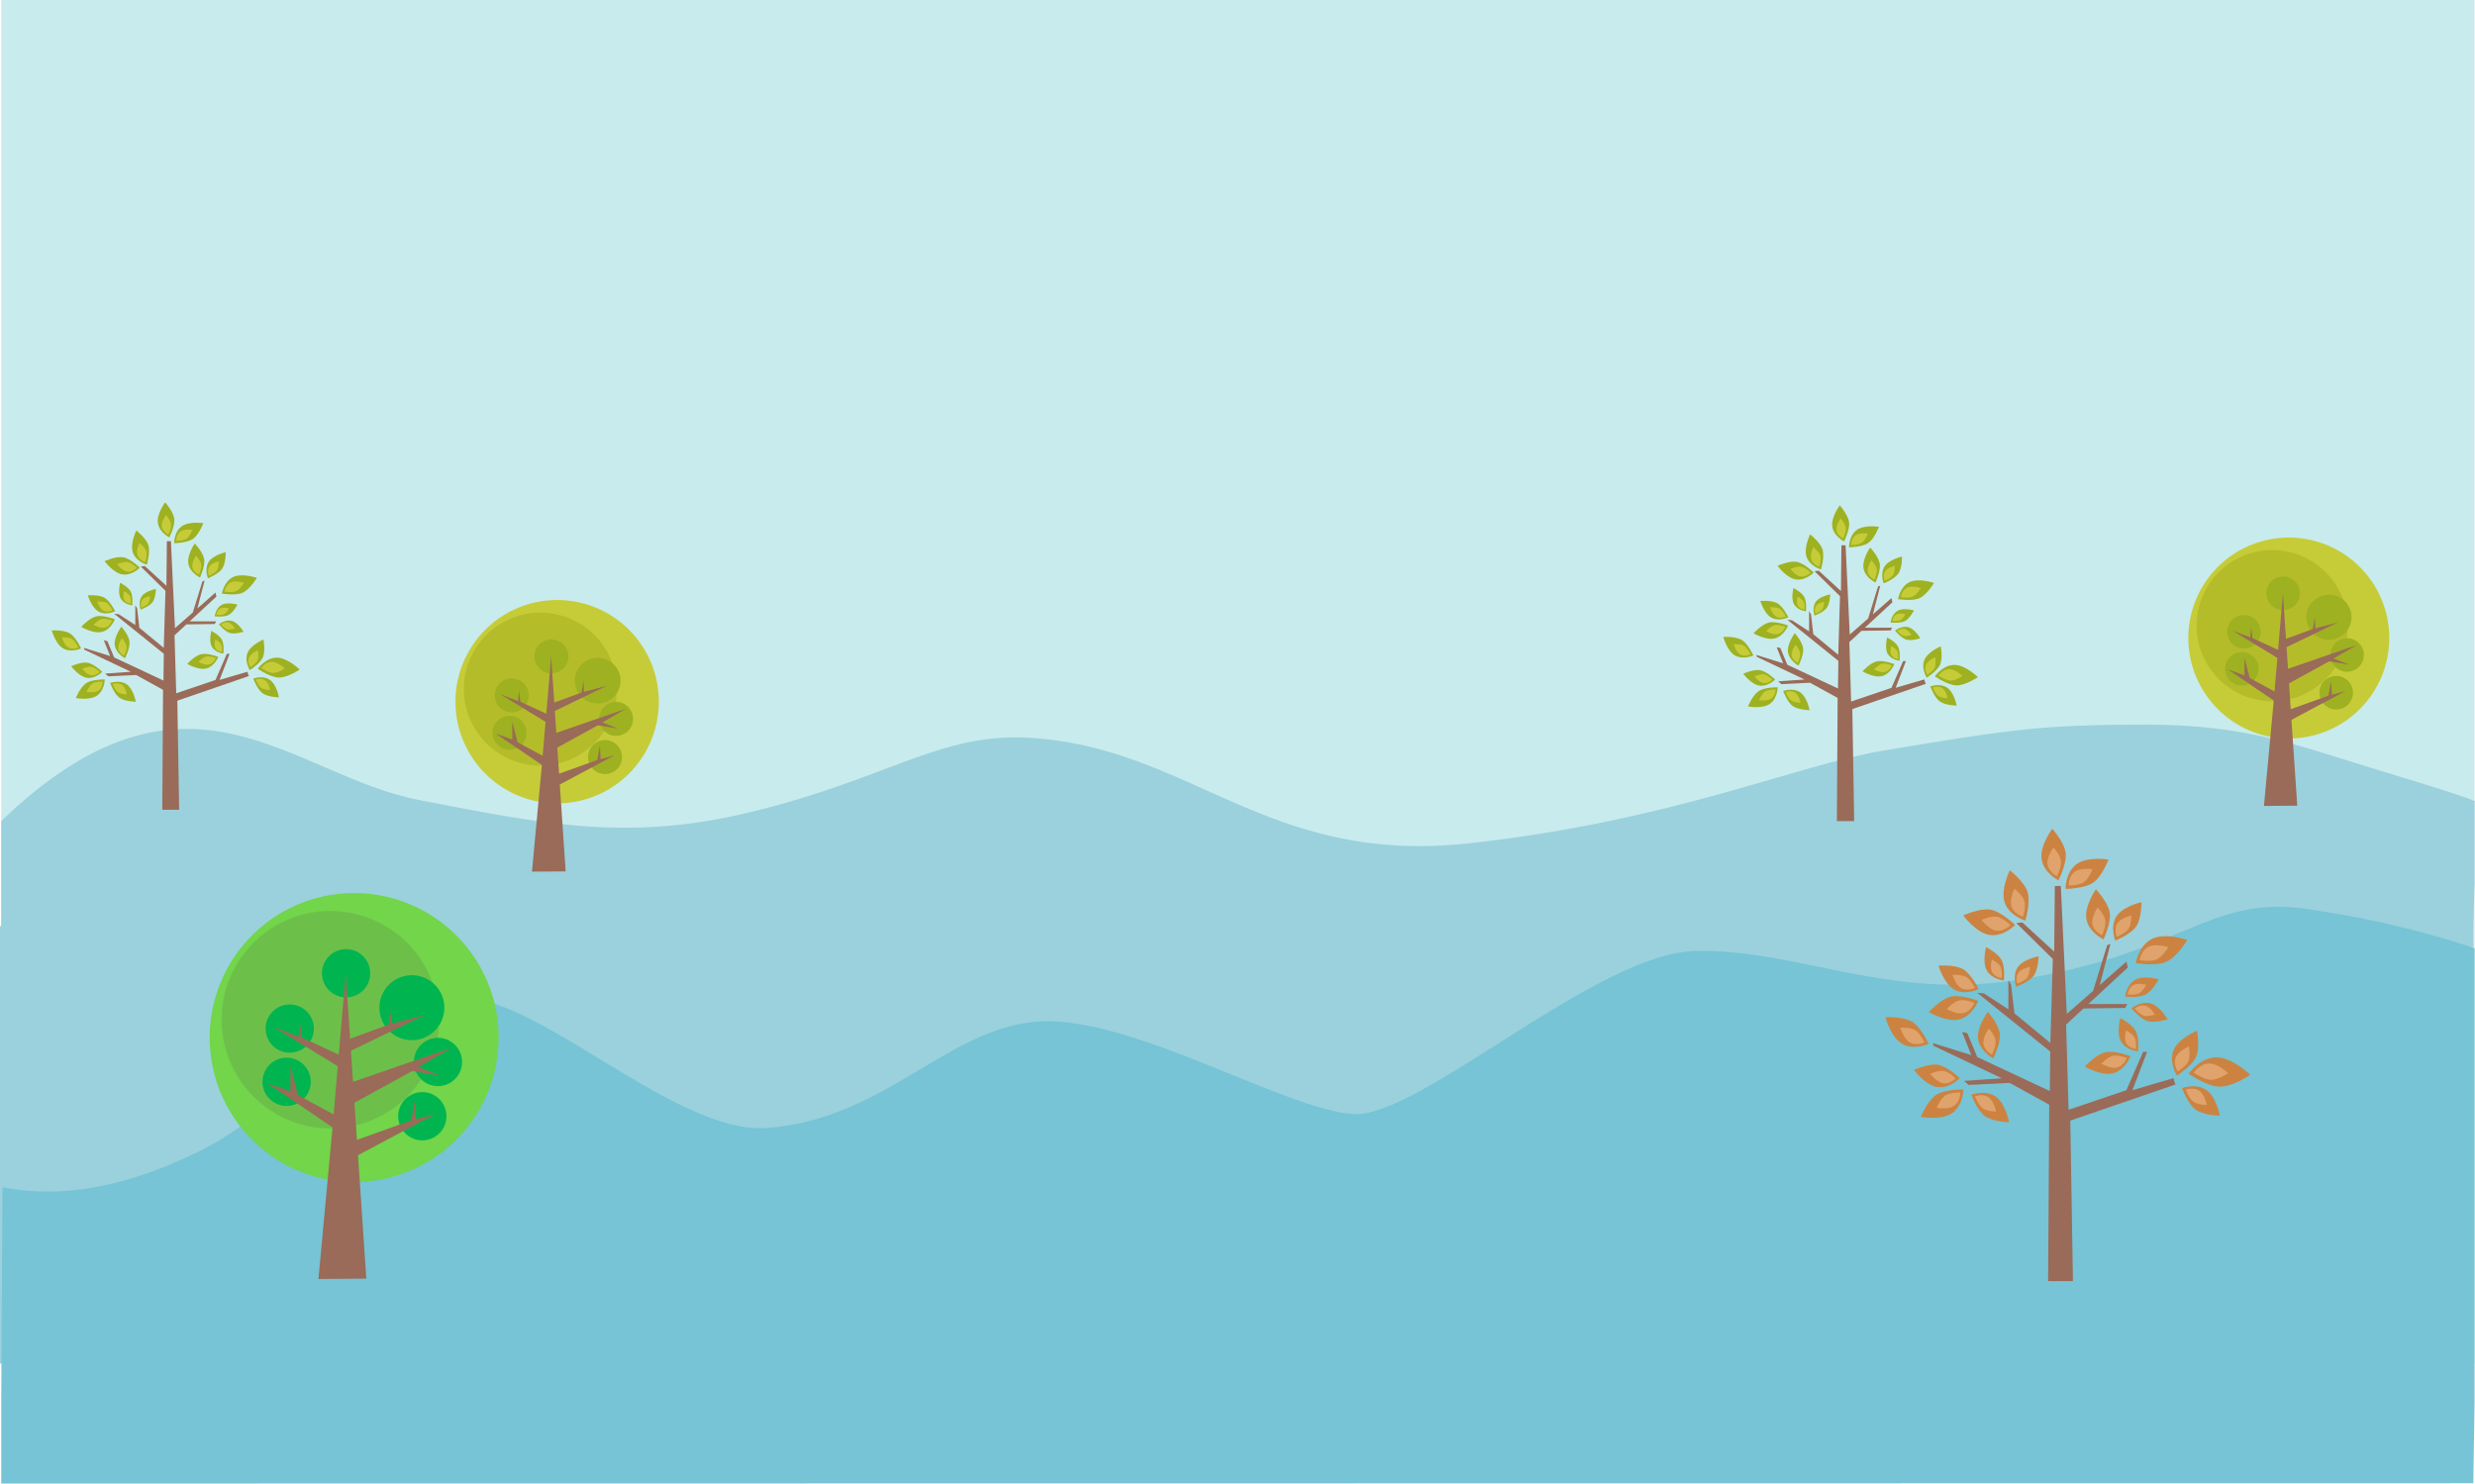<svg id="Layer_1" data-name="Layer 1" xmlns="http://www.w3.org/2000/svg" viewBox="0 0 2002.36 1200.24"><defs><style>.cls-1{fill:#c8ebed;}.cls-2{fill:#9ad1dc;}.cls-3{fill:#76c4d5;}.cls-4{fill:#72d54a;}.cls-5{fill:#6cc04a;}.cls-6{fill:#00b550;}.cls-7{fill:#9a6b58;}.cls-8{fill:#c6cc38;}.cls-9{fill:#b5bc2a;}.cls-10{fill:#9eb121;}.cls-11{fill:#cc8341;}.cls-12{fill:#e0a36c;}</style></defs><title>site_background</title><rect class="cls-1" x="1" width="2000.94" height="1103.24"/><path class="cls-2" d="M2001,648.57v65.67l-1,34.94v354.06H-1v-354H0v-85c151-144.9,233.13-37.41,338-17,103.23,20.09,169.62,33.58,268.18,9.8,110-26.55,152.68-63.87,223.92-60.21,131.84,6.77,192.59,103.78,357.9,85.41s262.89-63,335-75c102-17,128.33-21,212-21s123.57,17.43,192,38C2010.93,649.47,2001,648.57,2001,648.57Z" transform="translate(1)"/><path class="cls-3" d="M2001,767.24v367l-1,65.76L0,1200.24v-66L1,960.57c61.67,12,119.31-9.4,161-30,56.67-28,139.78-115.47,203-123.33,64.33-8,178.45,111.18,255,105.33,96-7.33,147.1-83.25,222.1-86.25s198,72,252,75,196.89-130.94,277.48-132c82.43-1.08,153.38,39.19,256.43,23.92,135-20,157-69,236-58S2001,767.24,2001,767.24Z" transform="translate(1)"/><path class="cls-4" d="M402.39,839.41A116.86,116.86,0,1,1,285.53,722.55,116.86,116.86,0,0,1,402.39,839.41" transform="translate(1)"/><path class="cls-5" d="M354.2,825A87.95,87.95,0,1,1,266.25,737,87.95,87.95,0,0,1,354.2,825" transform="translate(1)"/><path class="cls-6" d="M358.49,815.26A26.27,26.27,0,1,1,332.21,789a26.27,26.27,0,0,1,26.27,26.27" transform="translate(1)"/><path class="cls-6" d="M372.84,859.17a19.52,19.52,0,1,1-19.52-19.52,19.52,19.52,0,0,1,19.52,19.52" transform="translate(1)"/><path class="cls-6" d="M360.18,903.08a19.52,19.52,0,1,1-19.52-19.52,19.52,19.52,0,0,1,19.52,19.52" transform="translate(1)"/><path class="cls-6" d="M250.4,875.21a19.52,19.52,0,1,1-19.52-19.52,19.52,19.52,0,0,1,19.52,19.52" transform="translate(1)"/><path class="cls-6" d="M252.94,832.15a19.52,19.52,0,1,1-19.52-19.52,19.52,19.52,0,0,1,19.52,19.52" transform="translate(1)"/><path class="cls-6" d="M298.53,787.4A19.52,19.52,0,1,1,279,767.88a19.52,19.52,0,0,1,19.52,19.52" transform="translate(1)"/><polygon class="cls-7" points="333.48 866.54 356.46 870.33 338.53 863.26 365.55 847.6 285.62 875.22 283.92 850.07 343.83 821.09 317.32 828.16 316.81 815.03 314.54 828.92 283.26 840.36 279.7 787.51 274.07 853.21 244.35 839.52 242.58 826.9 241.82 838.77 221.37 830.94 273.27 862.62 269.93 901.62 241.07 885.99 235 862.5 235 882.95 216.07 876.14 269.03 912.1 257.63 1034.76 296.36 1034.45 289.63 934.62 352.42 901.13 336.51 905.49 335.75 889.77 332.72 906.44 288.79 922.18 286.76 892.18 333.48 866.54"/><path class="cls-8" d="M1932,516.18a81.28,81.28,0,1,1-81.28-81.28A81.28,81.28,0,0,1,1932,516.18" transform="translate(1)"/><path class="cls-9" d="M1898.47,506.13A61.17,61.17,0,1,1,1837.31,445a61.17,61.17,0,0,1,61.17,61.17" transform="translate(1)"/><path class="cls-10" d="M1901.45,499.38a18.27,18.27,0,1,1-18.27-18.27,18.27,18.27,0,0,1,18.27,18.27" transform="translate(1)"/><path class="cls-10" d="M1911.44,529.92a13.57,13.57,0,1,1-13.57-13.57,13.57,13.57,0,0,1,13.57,13.57" transform="translate(1)"/><path class="cls-10" d="M1902.63,560.46a13.57,13.57,0,1,1-13.57-13.58,13.57,13.57,0,0,1,13.57,13.58" transform="translate(1)"/><path class="cls-10" d="M1826.28,541.08a13.57,13.57,0,1,1-13.57-13.57,13.57,13.57,0,0,1,13.57,13.57" transform="translate(1)"/><path class="cls-10" d="M1828,511.13a13.57,13.57,0,1,1-13.57-13.58A13.57,13.57,0,0,1,1828,511.13" transform="translate(1)"/><path class="cls-10" d="M1859.76,480a13.57,13.57,0,1,1-13.57-13.58A13.57,13.57,0,0,1,1859.76,480" transform="translate(1)"/><polygon class="cls-7" points="1884.37 535.05 1900.35 537.68 1887.88 532.77 1906.67 521.88 1851.08 541.08 1849.9 523.59 1891.57 503.44 1873.13 508.36 1872.78 499.22 1871.2 508.88 1849.44 516.84 1846.96 480.08 1843.05 525.77 1822.38 516.26 1821.15 507.48 1820.62 515.73 1806.39 510.29 1842.49 532.32 1840.16 559.44 1820.09 548.57 1815.88 532.24 1815.88 546.46 1802.71 541.72 1839.54 566.73 1831.61 652.04 1858.55 651.83 1853.87 582.4 1897.54 559.11 1886.47 562.14 1885.95 551.2 1883.84 562.8 1853.28 573.74 1851.87 552.88 1884.37 535.05"/><path class="cls-8" d="M532,567.69a82.26,82.26,0,1,1-82.26-82.26A82.26,82.26,0,0,1,532,567.69" transform="translate(1)"/><path class="cls-9" d="M498.05,557.52a61.9,61.9,0,1,1-61.9-61.9,61.9,61.9,0,0,1,61.9,61.9" transform="translate(1)"/><path class="cls-10" d="M501.07,550.69a18.49,18.49,0,1,1-18.49-18.49,18.49,18.49,0,0,1,18.49,18.49" transform="translate(1)"/><path class="cls-10" d="M511.17,581.6a13.74,13.74,0,1,1-13.74-13.74,13.74,13.74,0,0,1,13.74,13.74" transform="translate(1)"/><path class="cls-10" d="M502.26,612.5a13.74,13.74,0,1,1-13.74-13.74,13.74,13.74,0,0,1,13.74,13.74" transform="translate(1)"/><path class="cls-10" d="M425,592.89a13.74,13.74,0,1,1-13.74-13.74A13.74,13.74,0,0,1,425,592.89" transform="translate(1)"/><path class="cls-10" d="M426.78,562.58A13.74,13.74,0,1,1,413,548.84a13.74,13.74,0,0,1,13.74,13.74" transform="translate(1)"/><path class="cls-10" d="M458.87,531.08a13.74,13.74,0,1,1-13.74-13.74,13.74,13.74,0,0,1,13.74,13.74" transform="translate(1)"/><polygon class="cls-7" points="483.76 586.79 499.94 589.45 487.32 584.48 506.34 573.46 450.08 592.89 448.88 575.2 491.05 554.79 472.39 559.77 472.04 550.53 470.44 560.31 448.42 568.36 445.91 531.16 441.95 577.4 421.03 567.77 419.79 558.88 419.25 567.24 404.86 561.73 441.38 584.02 439.03 611.47 418.72 600.47 414.45 583.94 414.45 598.34 401.12 593.54 438.4 618.85 430.38 705.19 457.64 704.98 452.9 634.71 497.1 611.14 485.9 614.2 485.37 603.14 483.23 614.87 452.31 625.95 450.88 604.83 483.76 586.79"/><path class="cls-11" d="M1625,704.07s-7.93,16-4,26.52,16.57,14.23,16.57,14.23,4.58-15.14,1.69-23.53S1625,704.07,1625,704.07" transform="translate(1)"/><path class="cls-12" d="M1628.76,719s-4.41,8.89-2.23,14.75,9.21,7.91,9.21,7.91,2.55-8.42.94-13.08-7.92-9.57-7.92-9.57" transform="translate(1)"/><path class="cls-11" d="M1587.3,740.6S1597.81,755,1609,756.44s20.28-8.11,20.28-8.11-11.3-11.07-20.07-12.39-21.86,4.66-21.86,4.66" transform="translate(1)"/><path class="cls-12" d="M1602.24,744.19s5.84,8,12,8.81,11.28-4.51,11.28-4.51-6.29-6.16-11.16-6.89-12.15,2.59-12.15,2.59" transform="translate(1)"/><path class="cls-11" d="M1648.31,773.7s-12.59,2.23-17,9-1.15,15.6-1.15,15.6,10.68-3.8,14.29-9,3.87-15.53,3.87-15.53" transform="translate(1)"/><path class="cls-12" d="M1641.44,782.29s-7,1.1-9.55,4.79-0.81,8.66-.81,8.66,6-2,8-4.86,2.32-8.59,2.32-8.59" transform="translate(1)"/><path class="cls-11" d="M1605.8,766.33s-3.37,12.33.82,19.19,13.61,7.72,13.61,7.72,1.13-11.27-2-16.77-12.38-10.14-12.38-10.14" transform="translate(1)"/><path class="cls-12" d="M1610.47,776.29s-1.88,6.86.46,10.67,7.56,4.29,7.56,4.29,0.63-6.27-1.14-9.32-6.88-5.64-6.88-5.64" transform="translate(1)"/><path class="cls-11" d="M1567.34,781.26s4.4,15.12,13.22,19.62,19.25-.66,19.25-0.66-6.06-12.56-12.95-16.29-19.53-2.67-19.53-2.67" transform="translate(1)"/><path class="cls-12" d="M1578.66,788.71s2.44,8.41,7.35,10.91,10.7-.37,10.7-0.37-3.37-7-7.2-9-10.85-1.49-10.85-1.49" transform="translate(1)"/><path class="cls-11" d="M1559.48,818.78s14.74,8.79,25.11,5.82,14.86-14.83,14.86-14.83-14.17-5.51-22.42-3.37-17.56,12.38-17.56,12.38" transform="translate(1)"/><path class="cls-12" d="M1574,816.31s8.19,4.89,14,3.24,8.26-8.25,8.26-8.25-7.88-3.07-12.46-1.87-9.76,6.88-9.76,6.88" transform="translate(1)"/><path class="cls-11" d="M1704.84,695.38s-17.4-2.79-26.18,4-8.56,19.78-8.56,19.78,15.62-.12,22.68-5.28,12.06-18.47,12.06-18.47" transform="translate(1)"/><path class="cls-12" d="M1691.88,703.25s-9.68-1.56-14.56,2.21-4.76,11-4.76,11,8.68-.06,12.61-2.93,6.71-10.27,6.71-10.27" transform="translate(1)"/><path class="cls-11" d="M1659.37,670.5s-10.53,14.13-8.6,25,13.58,16.75,13.58,16.75,7.12-13.9,5.81-22.55-10.79-19.24-10.79-19.24" transform="translate(1)"/><path class="cls-12" d="M1660.35,685.63s-5.86,7.86-4.78,13.92,7.55,9.31,7.55,9.31,4-7.73,3.23-12.54-6-10.7-6-10.7" transform="translate(1)"/><path class="cls-11" d="M1745.43,792.28s-12.28-3.57-19.2.52-7.93,13.48-7.93,13.48,11.26,1.31,16.8-1.78,10.33-12.22,10.33-12.22" transform="translate(1)"/><path class="cls-12" d="M1735.39,796.79s-6.83-2-10.68.29-4.41,7.49-4.41,7.49,6.26,0.74,9.34-1,5.75-6.79,5.75-6.79" transform="translate(1)"/><path class="cls-11" d="M1752.68,824.62s-6.32-11.11-14.14-13-15.08,4.15-15.08,4.15,7.16,8.78,13.3,10.43,15.93-1.57,15.93-1.57" transform="translate(1)"/><path class="cls-12" d="M1742.34,820.86s-3.51-6.18-7.86-7.23-8.38,2.31-8.38,2.31,4,4.88,7.39,5.8,8.85-.87,8.85-0.87" transform="translate(1)"/><path class="cls-11" d="M1768.59,760.46s-18.07-6.32-28.75-.77-12.94,19.52-12.94,19.52,16.72,2.87,25.26-1.31,16.43-17.44,16.43-17.44" transform="translate(1)"/><path class="cls-12" d="M1753.22,766.4s-10-3.52-16-.43-7.19,10.85-7.19,10.85,9.3,1.6,14-.72,9.14-9.69,9.14-9.69" transform="translate(1)"/><path class="cls-11" d="M1731.52,729.9s-15.39,3.34-20.49,11.82-0.68,19.25-.68,19.25,13-5.18,17.15-11.78,4-19.29,4-19.29" transform="translate(1)"/><path class="cls-12" d="M1723.31,740.67s-8.56,1.85-11.4,6.57-0.38,10.7-.38,10.7,7.2-2.88,9.53-6.55,2.24-10.73,2.24-10.73" transform="translate(1)"/><path class="cls-11" d="M1694.64,719.45s-9.79,14.09-7.56,24.65S1700.84,760,1700.84,760s6.48-13.75,4.92-22.13-11.12-18.38-11.12-18.38" transform="translate(1)"/><path class="cls-12" d="M1696.09,734.14s-5.45,7.83-4.21,13.7,7.65,8.82,7.65,8.82,3.61-7.65,2.74-12.3-6.18-10.22-6.18-10.22" transform="translate(1)"/><path class="cls-7" d="M1759.16,877.35a11.28,11.28,0,0,1-1.57-5.13L1724.19,882l11.89-31h-3.21L1719.33,882l-46.78,15.85-2-68.95,14.06-13,33.84-.46,1.57-3.14h-31.51l31.92-29.51-1.07-4.83-21.6,19,8.66-33.33-2.62,1-11.42,37-21.28,18.68-4.83-103.52h-4.83l-0.54,53.1-25.75-23.6-4.83.54,29.5,29-2,68-29.07-24L1626,796.73l-2.15-3.75v23.6L1604,803.71l-5.36-.54,59.11,47.6-0.39,31.92-58.72-27.49-8-19.31-4.29-1.07,7.51,18.77-31.11-9.65,0.53,2.15,55.24,26.28-30.57,2.15,3.75,3.22,33.25-1.61,31.95,17.61L1656,1036.47l20.08,0-2.14-129.86Z" transform="translate(1)"/><path class="cls-11" d="M1547.5,865.63s9.33,12.68,19.16,13.88,17.85-7.23,17.85-7.23-10-9.72-17.75-10.85-19.26,4.2-19.26,4.2" transform="translate(1)"/><path class="cls-12" d="M1560.69,868.73s5.19,7.06,10.65,7.72,9.92-4,9.92-4-5.57-5.4-9.87-6-10.71,2.33-10.71,2.33" transform="translate(1)"/><path class="cls-11" d="M1553,903.56s16.86,3.19,25.59-3.15,8.87-19,8.87-19-15.2-.31-22.22,4.53S1553,903.56,1553,903.56" transform="translate(1)"/><path class="cls-12" d="M1565.83,896.25s9.38,1.78,14.23-1.75,4.93-10.58,4.93-10.58-8.45-.18-12.34,2.52-6.81,9.81-6.81,9.81" transform="translate(1)"/><path class="cls-11" d="M1524.4,823s4.4,16.59,13.89,21.72,21-.21,21-0.21-6.28-13.85-13.68-18.08S1524.4,823,1524.4,823" transform="translate(1)"/><path class="cls-12" d="M1536.54,831.39s2.45,9.22,7.72,12.08,11.67-.13,11.67-0.13-3.49-7.7-7.6-10-11.79-1.9-11.79-1.9" transform="translate(1)"/><path class="cls-11" d="M1714.37,823.65s-3.41,12.32.76,19.19,13.58,7.77,13.58,7.77,1.18-11.27-2-16.78-12.35-10.18-12.35-10.18" transform="translate(1)"/><path class="cls-12" d="M1719,833.63s-1.9,6.85.42,10.67,7.55,4.32,7.55,4.32,0.66-6.27-1.1-9.33-6.86-5.66-6.86-5.66" transform="translate(1)"/><path class="cls-11" d="M1819.54,869.62s-14.89-14.68-28-14.18-21.89,13.23-21.89,13.23,15.17,10.64,25.55,10.51,24.37-9.55,24.37-9.55" transform="translate(1)"/><path class="cls-12" d="M1801.59,868.31s-8.27-8.17-15.58-7.89-12.17,7.36-12.17,7.36,8.43,5.92,14.2,5.84,13.55-5.31,13.55-5.31" transform="translate(1)"/><path class="cls-11" d="M1776.46,833.91S1761,840.24,1757.31,850s2.85,20.18,2.85,20.18,12.54-7.79,15.68-15.45,0.61-20.85.61-20.85" transform="translate(1)"/><path class="cls-12" d="M1769.89,846.66s-8.57,3.52-10.65,9,1.59,11.22,1.59,11.22,7-4.34,8.72-8.59,0.34-11.59.34-11.59" transform="translate(1)"/><path class="cls-11" d="M1685.69,862.88s13.62,8.09,23.19,5.34,13.7-13.71,13.7-13.71-13.09-5.07-20.7-3.08-16.19,11.45-16.19,11.45" transform="translate(1)"/><path class="cls-12" d="M1699.13,860.58s7.58,4.5,12.9,3,7.61-7.62,7.61-7.62-7.27-2.82-11.51-1.71-9,6.36-9,6.36" transform="translate(1)"/><path class="cls-11" d="M1607.27,818.63s-9.52,12.66-7.83,22.47,12.14,15.11,12.14,15.11,6.46-12.46,5.31-20.25-9.62-17.33-9.62-17.33" transform="translate(1)"/><path class="cls-12" d="M1608.1,832.24s-5.3,7-4.36,12.5,6.75,8.39,6.75,8.39,3.59-6.93,3-11.25-5.35-9.64-5.35-9.64" transform="translate(1)"/><path class="cls-11" d="M1624.43,907.92s-2.87-15.58-11.24-21-19.34-1.3-19.34-1.3,4.8,13.19,11.3,17.62,19.27,4.66,19.27,4.66" transform="translate(1)"/><path class="cls-12" d="M1613.86,899.31s-1.59-8.66-6.25-11.67-10.75-.72-10.75-0.72,2.66,7.33,6.28,9.79,10.72,2.59,10.72,2.59" transform="translate(1)"/><path class="cls-11" d="M1794.91,902.63s-2.87-15.58-11.24-21-19.34-1.3-19.34-1.3,4.8,13.19,11.3,17.62,19.27,4.66,19.27,4.66" transform="translate(1)"/><path class="cls-12" d="M1784.34,894s-1.59-8.66-6.25-11.66-10.75-.72-10.75-0.72,2.67,7.33,6.28,9.79,10.72,2.59,10.72,2.59" transform="translate(1)"/><path class="cls-10" d="M109.28,429.21s-5.39,10.87-2.73,18,11.26,9.66,11.26,9.66,3.11-10.29,1.15-16-9.68-11.7-9.68-11.7" transform="translate(1)"/><path class="cls-8" d="M111.81,439.34s-3,6-1.52,10,6.26,5.37,6.26,5.37,1.73-5.72.64-8.89-5.38-6.5-5.38-6.5" transform="translate(1)"/><path class="cls-10" d="M83.65,454s7.14,9.81,14.71,10.76,13.78-5.51,13.78-5.51-7.68-7.52-13.64-8.42S83.65,454,83.65,454" transform="translate(1)"/><path class="cls-8" d="M93.8,456.47s4,5.45,8.18,6,7.66-3.06,7.66-3.06-4.27-4.18-7.58-4.68-8.26,1.76-8.26,1.76" transform="translate(1)"/><path class="cls-10" d="M125.1,476.52s-8.56,1.52-11.55,6.09-0.78,10.6-.78,10.6,7.25-2.58,9.71-6.13,2.63-10.55,2.63-10.55" transform="translate(1)"/><path class="cls-8" d="M120.34,482.28s-4.76.84-6.42,3.38-0.44,5.89-.44,5.89,4-1.43,5.39-3.41,1.46-5.87,1.46-5.87" transform="translate(1)"/><path class="cls-10" d="M96.21,471.51s-2.29,8.38.56,13,9.25,5.24,9.25,5.24,0.77-7.66-1.39-11.39-8.41-6.89-8.41-6.89" transform="translate(1)"/><path class="cls-8" d="M99.39,478.28s-1.28,4.66.31,7.25,5.14,2.91,5.14,2.91,0.43-4.26-.77-6.33-4.68-3.83-4.68-3.83" transform="translate(1)"/><path class="cls-10" d="M70.08,481.65s3,10.27,9,13.33,13.08-.45,13.08-0.45S88,486,83.35,483.47s-13.27-1.81-13.27-1.81" transform="translate(1)"/><path class="cls-8" d="M77.77,486.71s1.66,5.71,5,7.41,7.27-.25,7.27-0.25-2.29-4.75-4.89-6.15-7.37-1-7.37-1" transform="translate(1)"/><path class="cls-10" d="M64.74,507.15s10,6,17.06,4S91.9,501,91.9,501s-9.63-3.75-15.23-2.29-11.93,8.41-11.93,8.41" transform="translate(1)"/><path class="cls-8" d="M74.63,505.47s5.57,3.32,9.49,2.2,5.61-5.6,5.61-5.6-5.35-2.08-8.46-1.27-6.63,4.67-6.63,4.67" transform="translate(1)"/><path class="cls-10" d="M163.5,423.3s-11.82-1.9-17.78,2.7-5.82,13.44-5.82,13.44,10.61-.08,15.41-3.59,8.19-12.55,8.19-12.55" transform="translate(1)"/><path class="cls-8" d="M154.7,428.65s-6.58-1.06-9.89,1.5-3.23,7.47-3.23,7.47,5.9,0,8.57-2,4.56-7,4.56-7" transform="translate(1)"/><path class="cls-10" d="M132.61,406.4s-7.15,9.6-5.84,17S136,434.79,136,434.79s4.84-9.44,3.95-15.32-7.33-13.07-7.33-13.07" transform="translate(1)"/><path class="cls-8" d="M133.28,416.68s-4,5.34-3.25,9.46,5.13,6.33,5.13,6.33,2.69-5.25,2.2-8.52-4.08-7.27-4.08-7.27" transform="translate(1)"/><path class="cls-10" d="M191.08,489.14s-8.34-2.42-13,.35-5.39,9.16-5.39,9.16,7.65,0.89,11.42-1.21,7-8.3,7-8.3" transform="translate(1)"/><path class="cls-8" d="M184.26,492.21s-4.64-1.35-7.26.19-3,5.09-3,5.09,4.25,0.5,6.35-.67,3.9-4.62,3.9-4.62" transform="translate(1)"/><path class="cls-10" d="M196,511.11s-4.3-7.55-9.61-8.84-10.25,2.82-10.25,2.82,4.86,6,9,7.09S196,511.11,196,511.11" transform="translate(1)"/><path class="cls-8" d="M189,508.56s-2.39-4.2-5.34-4.91-5.7,1.57-5.7,1.57,2.7,3.32,5,3.94,6-.59,6-0.59" transform="translate(1)"/><path class="cls-10" d="M206.81,467.52s-12.28-4.29-19.53-.52-8.79,13.26-8.79,13.26,11.36,2,17.16-.89,11.16-11.85,11.16-11.85" transform="translate(1)"/><path class="cls-8" d="M196.38,471.56s-6.82-2.39-10.86-.29-4.89,7.37-4.89,7.37,6.32,1.09,9.54-.49,6.21-6.59,6.21-6.59" transform="translate(1)"/><path class="cls-10" d="M181.63,446.76s-10.45,2.27-13.92,8-0.46,13.08-.46,13.08,8.8-3.52,11.65-8,2.73-13.11,2.73-13.11" transform="translate(1)"/><path class="cls-8" d="M176.05,454.08s-5.82,1.26-7.74,4.47-0.26,7.27-.26,7.27,4.89-2,6.48-4.45,1.52-7.29,1.52-7.29" transform="translate(1)"/><path class="cls-10" d="M156.58,439.66s-6.65,9.57-5.13,16.75,9.35,10.78,9.35,10.78,4.4-9.34,3.35-15-7.56-12.49-7.56-12.49" transform="translate(1)"/><path class="cls-8" d="M157.56,449.64s-3.7,5.32-2.86,9.31,5.2,6,5.2,6,2.45-5.2,1.86-8.36-4.2-6.94-4.2-6.94" transform="translate(1)"/><path class="cls-7" d="M200.41,546.94a7.66,7.66,0,0,1-1.07-3.49l-22.7,6.62L184.73,529h-2.18l-9.2,21.12-31.78,10.77L140.19,514l9.56-8.84,23-.32,1.07-2.13H152.39l21.68-20.05-0.73-3.28L158.67,492.3l5.88-22.64-1.78.71L155,495.51,140.55,508.2l-3.28-70.33H134l-0.36,36.08-17.49-16-3.28.36,20,19.68-1.38,46.17-19.75-16.28-1.82-15.67-1.46-2.55v16L95,496.91l-3.64-.36,40.16,32.34-0.26,21.69-39.9-18.68-5.47-13.12L83,518l5.1,12.75-21.14-6.56,0.36,1.46,37.53,17.85L84.07,545l2.55,2.19,22.59-1.09,21.7,12-0.61,97,13.64,0-1.46-88.23Z" transform="translate(1)"/><path class="cls-10" d="M56.6,539s6.34,8.62,13,9.43,12.13-4.91,12.13-4.91-6.8-6.6-12.06-7.37S56.6,539,56.6,539" transform="translate(1)"/><path class="cls-8" d="M65.57,541.09s3.52,4.79,7.24,5.24,6.74-2.73,6.74-2.73-3.78-3.67-6.7-4.1-7.28,1.58-7.28,1.58" transform="translate(1)"/><path class="cls-10" d="M60.35,564.75s11.46,2.17,17.39-2.14,6-12.93,6-12.93-10.33-.21-15.09,3.08-8.32,12-8.32,12" transform="translate(1)"/><path class="cls-8" d="M69.06,559.78s6.37,1.21,9.67-1.19,3.35-7.19,3.35-7.19-5.74-.12-8.39,1.71-4.63,6.67-4.63,6.67" transform="translate(1)"/><path class="cls-10" d="M40.91,510s3,11.27,9.44,14.75,14.26-.15,14.26-0.15-4.27-9.41-9.3-12.29S40.91,510,40.91,510" transform="translate(1)"/><path class="cls-8" d="M49.15,515.71s1.66,6.27,5.25,8.21,7.93-.09,7.93-0.09S60,518.6,57.17,517s-8-1.29-8-1.29" transform="translate(1)"/><path class="cls-10" d="M170,510.45s-2.32,8.37.52,13,9.22,5.28,9.22,5.28,0.8-7.66-1.35-11.4-8.39-6.92-8.39-6.92" transform="translate(1)"/><path class="cls-8" d="M173.13,517.23s-1.29,4.66.28,7.25,5.13,2.93,5.13,2.93,0.45-4.26-.75-6.34-4.66-3.85-4.66-3.85" transform="translate(1)"/><path class="cls-10" d="M241.43,541.69s-10.12-10-19-9.64-14.88,9-14.88,9,10.31,7.23,17.36,7.14,16.56-6.49,16.56-6.49" transform="translate(1)"/><path class="cls-8" d="M229.24,540.8s-5.62-5.55-10.59-5.36-8.27,5-8.27,5,5.73,4,9.65,4,9.21-3.61,9.21-3.61" transform="translate(1)"/><path class="cls-10" d="M212.16,517.42s-10.47,4.31-13,11,1.94,13.71,1.94,13.71,8.52-5.29,10.66-10.5,0.42-14.17.42-14.17" transform="translate(1)"/><path class="cls-8" d="M207.7,526.09s-5.82,2.39-7.24,6.09,1.08,7.62,1.08,7.62,4.74-2.95,5.93-5.84,0.23-7.87.23-7.87" transform="translate(1)"/><path class="cls-10" d="M150.5,537.11s9.25,5.5,15.76,3.63,9.31-9.32,9.31-9.32-8.9-3.44-14.07-2.09-11,7.78-11,7.78" transform="translate(1)"/><path class="cls-8" d="M159.62,535.55s5.15,3.06,8.76,2,5.17-5.18,5.17-5.18-4.94-1.92-7.82-1.16-6.12,4.32-6.12,4.32" transform="translate(1)"/><path class="cls-10" d="M97.21,507s-6.47,8.6-5.32,15.27,8.25,10.27,8.25,10.27,4.39-8.47,3.61-13.76S97.21,507,97.21,507" transform="translate(1)"/><path class="cls-8" d="M97.77,516.29s-3.6,4.78-3,8.49,4.59,5.7,4.59,5.7,2.44-4.71,2-7.64-3.63-6.55-3.63-6.55" transform="translate(1)"/><path class="cls-10" d="M108.87,567.71s-1.95-10.59-7.64-14.25-13.14-.88-13.14-0.88,3.26,9,7.68,12,13.09,3.17,13.09,3.17" transform="translate(1)"/><path class="cls-8" d="M101.69,561.86s-1.08-5.89-4.25-7.93-7.3-.49-7.3-0.49,1.81,5,4.27,6.65,7.28,1.76,7.28,1.76" transform="translate(1)"/><path class="cls-10" d="M224.7,564.11s-1.95-10.59-7.63-14.25S203.93,549,203.93,549s3.26,9,7.68,12,13.09,3.17,13.09,3.17" transform="translate(1)"/><path class="cls-8" d="M217.52,558.27s-1.08-5.89-4.24-7.93-7.3-.49-7.3-0.49,1.81,5,4.27,6.65,7.28,1.76,7.28,1.76" transform="translate(1)"/><path class="cls-10" d="M1463.46,432.29s-5.53,11.17-2.8,18.51,11.57,9.93,11.57,9.93,3.2-10.57,1.18-16.42-9.95-12-9.95-12" transform="translate(1)"/><path class="cls-8" d="M1466.06,442.69S1463,448.9,1464.5,453s6.43,5.52,6.43,5.52,1.78-5.88.66-9.13-5.53-6.68-5.53-6.68" transform="translate(1)"/><path class="cls-10" d="M1437.12,457.78s7.34,10.07,15.11,11.06,14.15-5.66,14.15-5.66-7.89-7.73-14-8.65-15.26,3.26-15.26,3.26" transform="translate(1)"/><path class="cls-8" d="M1447.55,460.29s4.08,5.6,8.4,6.15,7.87-3.15,7.87-3.15-4.39-4.3-7.79-4.81-8.48,1.81-8.48,1.81" transform="translate(1)"/><path class="cls-10" d="M1479.71,480.89s-8.79,1.56-11.86,6.25S1467,498,1467,498s7.45-2.65,10-6.3,2.7-10.84,2.7-10.84" transform="translate(1)"/><path class="cls-8" d="M1474.82,486.81s-4.89.86-6.6,3.47-0.45,6.05-.45,6.05,4.14-1.47,5.54-3.5,1.5-6,1.5-6" transform="translate(1)"/><path class="cls-10" d="M1450,475.74s-2.35,8.61.58,13.4,9.5,5.39,9.5,5.39,0.79-7.87-1.43-11.71-8.64-7.08-8.64-7.08" transform="translate(1)"/><path class="cls-8" d="M1453.29,482.69s-1.31,4.79.32,7.45,5.28,3,5.28,3,0.44-4.37-.79-6.51-4.81-3.94-4.81-3.94" transform="translate(1)"/><path class="cls-10" d="M1423.18,486.16s3.07,10.55,9.23,13.69,13.44-.46,13.44-0.46-4.23-8.77-9-11.37-13.63-1.86-13.63-1.86" transform="translate(1)"/><path class="cls-8" d="M1431.09,491.36s1.71,5.87,5.13,7.62,7.47-.26,7.47-0.26-2.35-4.88-5-6.32-7.58-1-7.58-1" transform="translate(1)"/><path class="cls-10" d="M1417.7,512.35s10.29,6.13,17.53,4.06,10.38-10.35,10.38-10.35-9.89-3.85-15.65-2.36-12.26,8.64-12.26,8.64" transform="translate(1)"/><path class="cls-8" d="M1427.86,510.63s5.72,3.41,9.75,2.26,5.77-5.76,5.77-5.76-5.5-2.14-8.7-1.31-6.82,4.8-6.82,4.8" transform="translate(1)"/><path class="cls-10" d="M1519.16,426.22s-12.15-2-18.27,2.77-6,13.81-6,13.81,10.9-.08,15.83-3.69,8.42-12.89,8.42-12.89" transform="translate(1)"/><path class="cls-8" d="M1510.12,431.71s-6.76-1.09-10.16,1.54-3.32,7.68-3.32,7.68,6.06,0,8.8-2,4.68-7.17,4.68-7.17" transform="translate(1)"/><path class="cls-10" d="M1487.42,408.85s-7.35,9.86-6,17.48S1490.9,438,1490.9,438s5-9.7,4.05-15.74-7.53-13.43-7.53-13.43" transform="translate(1)"/><path class="cls-8" d="M1488.11,419.41s-4.09,5.48-3.34,9.72,5.27,6.5,5.27,6.5,2.77-5.39,2.26-8.75-4.19-7.47-4.19-7.47" transform="translate(1)"/><path class="cls-10" d="M1547.49,493.85s-8.57-2.49-13.4.36-5.54,9.41-5.54,9.41,7.86,0.92,11.73-1.24,7.21-8.53,7.21-8.53" transform="translate(1)"/><path class="cls-8" d="M1540.49,497s-4.77-1.39-7.45.2-3.08,5.23-3.08,5.23,4.37,0.51,6.52-.69,4-4.74,4-4.74" transform="translate(1)"/><path class="cls-10" d="M1552.56,516.42s-4.41-7.76-9.87-9.08-10.53,2.89-10.53,2.89,5,6.13,9.28,7.28,11.12-1.1,11.12-1.1" transform="translate(1)"/><path class="cls-8" d="M1545.34,513.81s-2.45-4.31-5.49-5-5.85,1.61-5.85,1.61,2.78,3.41,5.16,4,6.18-.61,6.18-0.61" transform="translate(1)"/><path class="cls-10" d="M1563.66,471.64s-12.61-4.41-20.07-.54-9,13.62-9,13.62,11.67,2,17.63-.91,11.47-12.17,11.47-12.17" transform="translate(1)"/><path class="cls-8" d="M1552.93,475.79s-7-2.46-11.16-.3-5,7.57-5,7.57,6.49,1.12,9.8-.5,6.38-6.77,6.38-6.77" transform="translate(1)"/><path class="cls-10" d="M1537.79,450.31s-10.74,2.33-14.3,8.25S1523,472,1523,472s9-3.61,12-8.22,2.81-13.47,2.81-13.47" transform="translate(1)"/><path class="cls-8" d="M1532.05,457.83s-6,1.29-8,4.59-0.26,7.47-.26,7.47,5-2,6.65-4.57,1.56-7.49,1.56-7.49" transform="translate(1)"/><path class="cls-10" d="M1512,443s-6.83,9.84-5.27,17.21,9.6,11.07,9.6,11.07,4.52-9.6,3.44-15.45S1512,443,1512,443" transform="translate(1)"/><path class="cls-8" d="M1513.06,453.28s-3.8,5.47-2.94,9.57,5.34,6.15,5.34,6.15,2.52-5.34,1.91-8.59-4.31-7.13-4.31-7.13" transform="translate(1)"/><path class="cls-7" d="M1557.08,553.24a7.87,7.87,0,0,1-1.1-3.58l-23.32,6.8,8.3-21.66h-2.24l-9.45,21.7-32.65,11.06-1.42-48.13,9.82-9.08,23.62-.32,1.1-2.19h-22l22.28-20.6-0.75-3.37L1514.2,497.1l6-23.26-1.83.73-8,25.83-14.86,13-3.37-72.26h-3.37l-0.37,37.06-18-16.47-3.37.37,20.59,20.22-1.42,47.43L1466,513.06l-1.87-16.1-1.5-2.62v16.47l-13.85-9-3.74-.37,41.26,33.23L1486,557l-41-19.19-5.62-13.48-3-.75,5.24,13.1L1420,529.91l0.37,1.5,38.56,18.34-21.34,1.5,2.62,2.25,23.21-1.12,22.3,12.29-0.62,99.64,14,0-1.5-90.64Z" transform="translate(1)"/><path class="cls-10" d="M1409.34,545.05s6.51,8.85,13.37,9.69,12.46-5,12.46-5-7-6.78-12.39-7.57-13.44,2.93-13.44,2.93" transform="translate(1)"/><path class="cls-8" d="M1418.55,547.22s3.62,4.93,7.43,5.39,6.93-2.81,6.93-2.81S1429,546,1426,545.59s-7.48,1.63-7.48,1.63" transform="translate(1)"/><path class="cls-10" d="M1413.18,571.53s11.77,2.23,17.86-2.2,6.19-13.28,6.19-13.28-10.61-.22-15.51,3.16-8.54,12.32-8.54,12.32" transform="translate(1)"/><path class="cls-8" d="M1422.14,566.42s6.55,1.24,9.93-1.22,3.44-7.39,3.44-7.39-5.9-.12-8.62,1.76-4.75,6.85-4.75,6.85" transform="translate(1)"/><path class="cls-10" d="M1393.21,515.28s3.07,11.58,9.7,15.16,14.65-.15,14.65-0.15-4.39-9.67-9.55-12.62-14.8-2.39-14.8-2.39" transform="translate(1)"/><path class="cls-8" d="M1401.69,521.15s1.71,6.44,5.39,8.43,8.15-.09,8.15-0.09-2.44-5.37-5.3-7-8.23-1.33-8.23-1.33" transform="translate(1)"/><path class="cls-10" d="M1525.81,515.75s-2.38,8.6.53,13.4,9.48,5.42,9.48,5.42,0.82-7.87-1.39-11.71-8.62-7.11-8.62-7.11" transform="translate(1)"/><path class="cls-8" d="M1529.05,522.71s-1.33,4.78.29,7.45,5.27,3,5.27,3,0.46-4.37-.77-6.51-4.79-4-4.79-4" transform="translate(1)"/><path class="cls-10" d="M1599.22,547.84s-10.39-10.25-19.56-9.9-15.28,9.23-15.28,9.23,10.59,7.43,17.84,7.33,17-6.67,17-6.67" transform="translate(1)"/><path class="cls-8" d="M1586.69,546.92s-5.77-5.7-10.88-5.51-8.49,5.13-8.49,5.13,5.89,4.13,9.91,4.08,9.46-3.71,9.46-3.71" transform="translate(1)"/><path class="cls-10" d="M1569.15,522.91s-10.76,4.42-13.37,11.25,2,14.09,2,14.09,8.76-5.44,10.95-10.79,0.43-14.55.43-14.55" transform="translate(1)"/><path class="cls-8" d="M1564.57,531.81s-6,2.46-7.43,6.25,1.11,7.83,1.11,7.83,4.87-3,6.09-6,0.24-8.09.24-8.09" transform="translate(1)"/><path class="cls-10" d="M1505.8,543.14s9.51,5.65,16.19,3.73,9.56-9.57,9.56-9.57-9.14-3.54-14.45-2.15-11.3,8-11.3,8" transform="translate(1)"/><path class="cls-8" d="M1515.18,541.53s5.29,3.14,9,2.07,5.31-5.32,5.31-5.32-5.08-2-8-1.19-6.28,4.44-6.28,4.44" transform="translate(1)"/><path class="cls-10" d="M1451.06,512.25s-6.65,8.84-5.47,15.69,8.47,10.55,8.47,10.55,4.51-8.7,3.71-14.13-6.71-12.1-6.71-12.1" transform="translate(1)"/><path class="cls-8" d="M1451.64,521.75s-3.7,4.91-3,8.72,4.71,5.86,4.71,5.86,2.51-4.83,2.06-7.85-3.73-6.73-3.73-6.73" transform="translate(1)"/><path class="cls-10" d="M1463,574.57s-2-10.87-7.84-14.64-13.5-.91-13.5-0.91,3.35,9.21,7.89,12.3,13.45,3.25,13.45,3.25" transform="translate(1)"/><path class="cls-8" d="M1455.66,568.56s-1.11-6-4.36-8.14-7.5-.5-7.5-0.5,1.86,5.12,4.38,6.83,7.48,1.81,7.48,1.81" transform="translate(1)"/><path class="cls-10" d="M1582,570.88s-2-10.87-7.84-14.64-13.5-.91-13.5-0.91,3.35,9.21,7.89,12.3,13.45,3.25,13.45,3.25" transform="translate(1)"/><path class="cls-8" d="M1574.66,564.87s-1.11-6-4.36-8.14-7.5-.5-7.5-0.5,1.86,5.12,4.38,6.83,7.48,1.81,7.48,1.81" transform="translate(1)"/></svg>